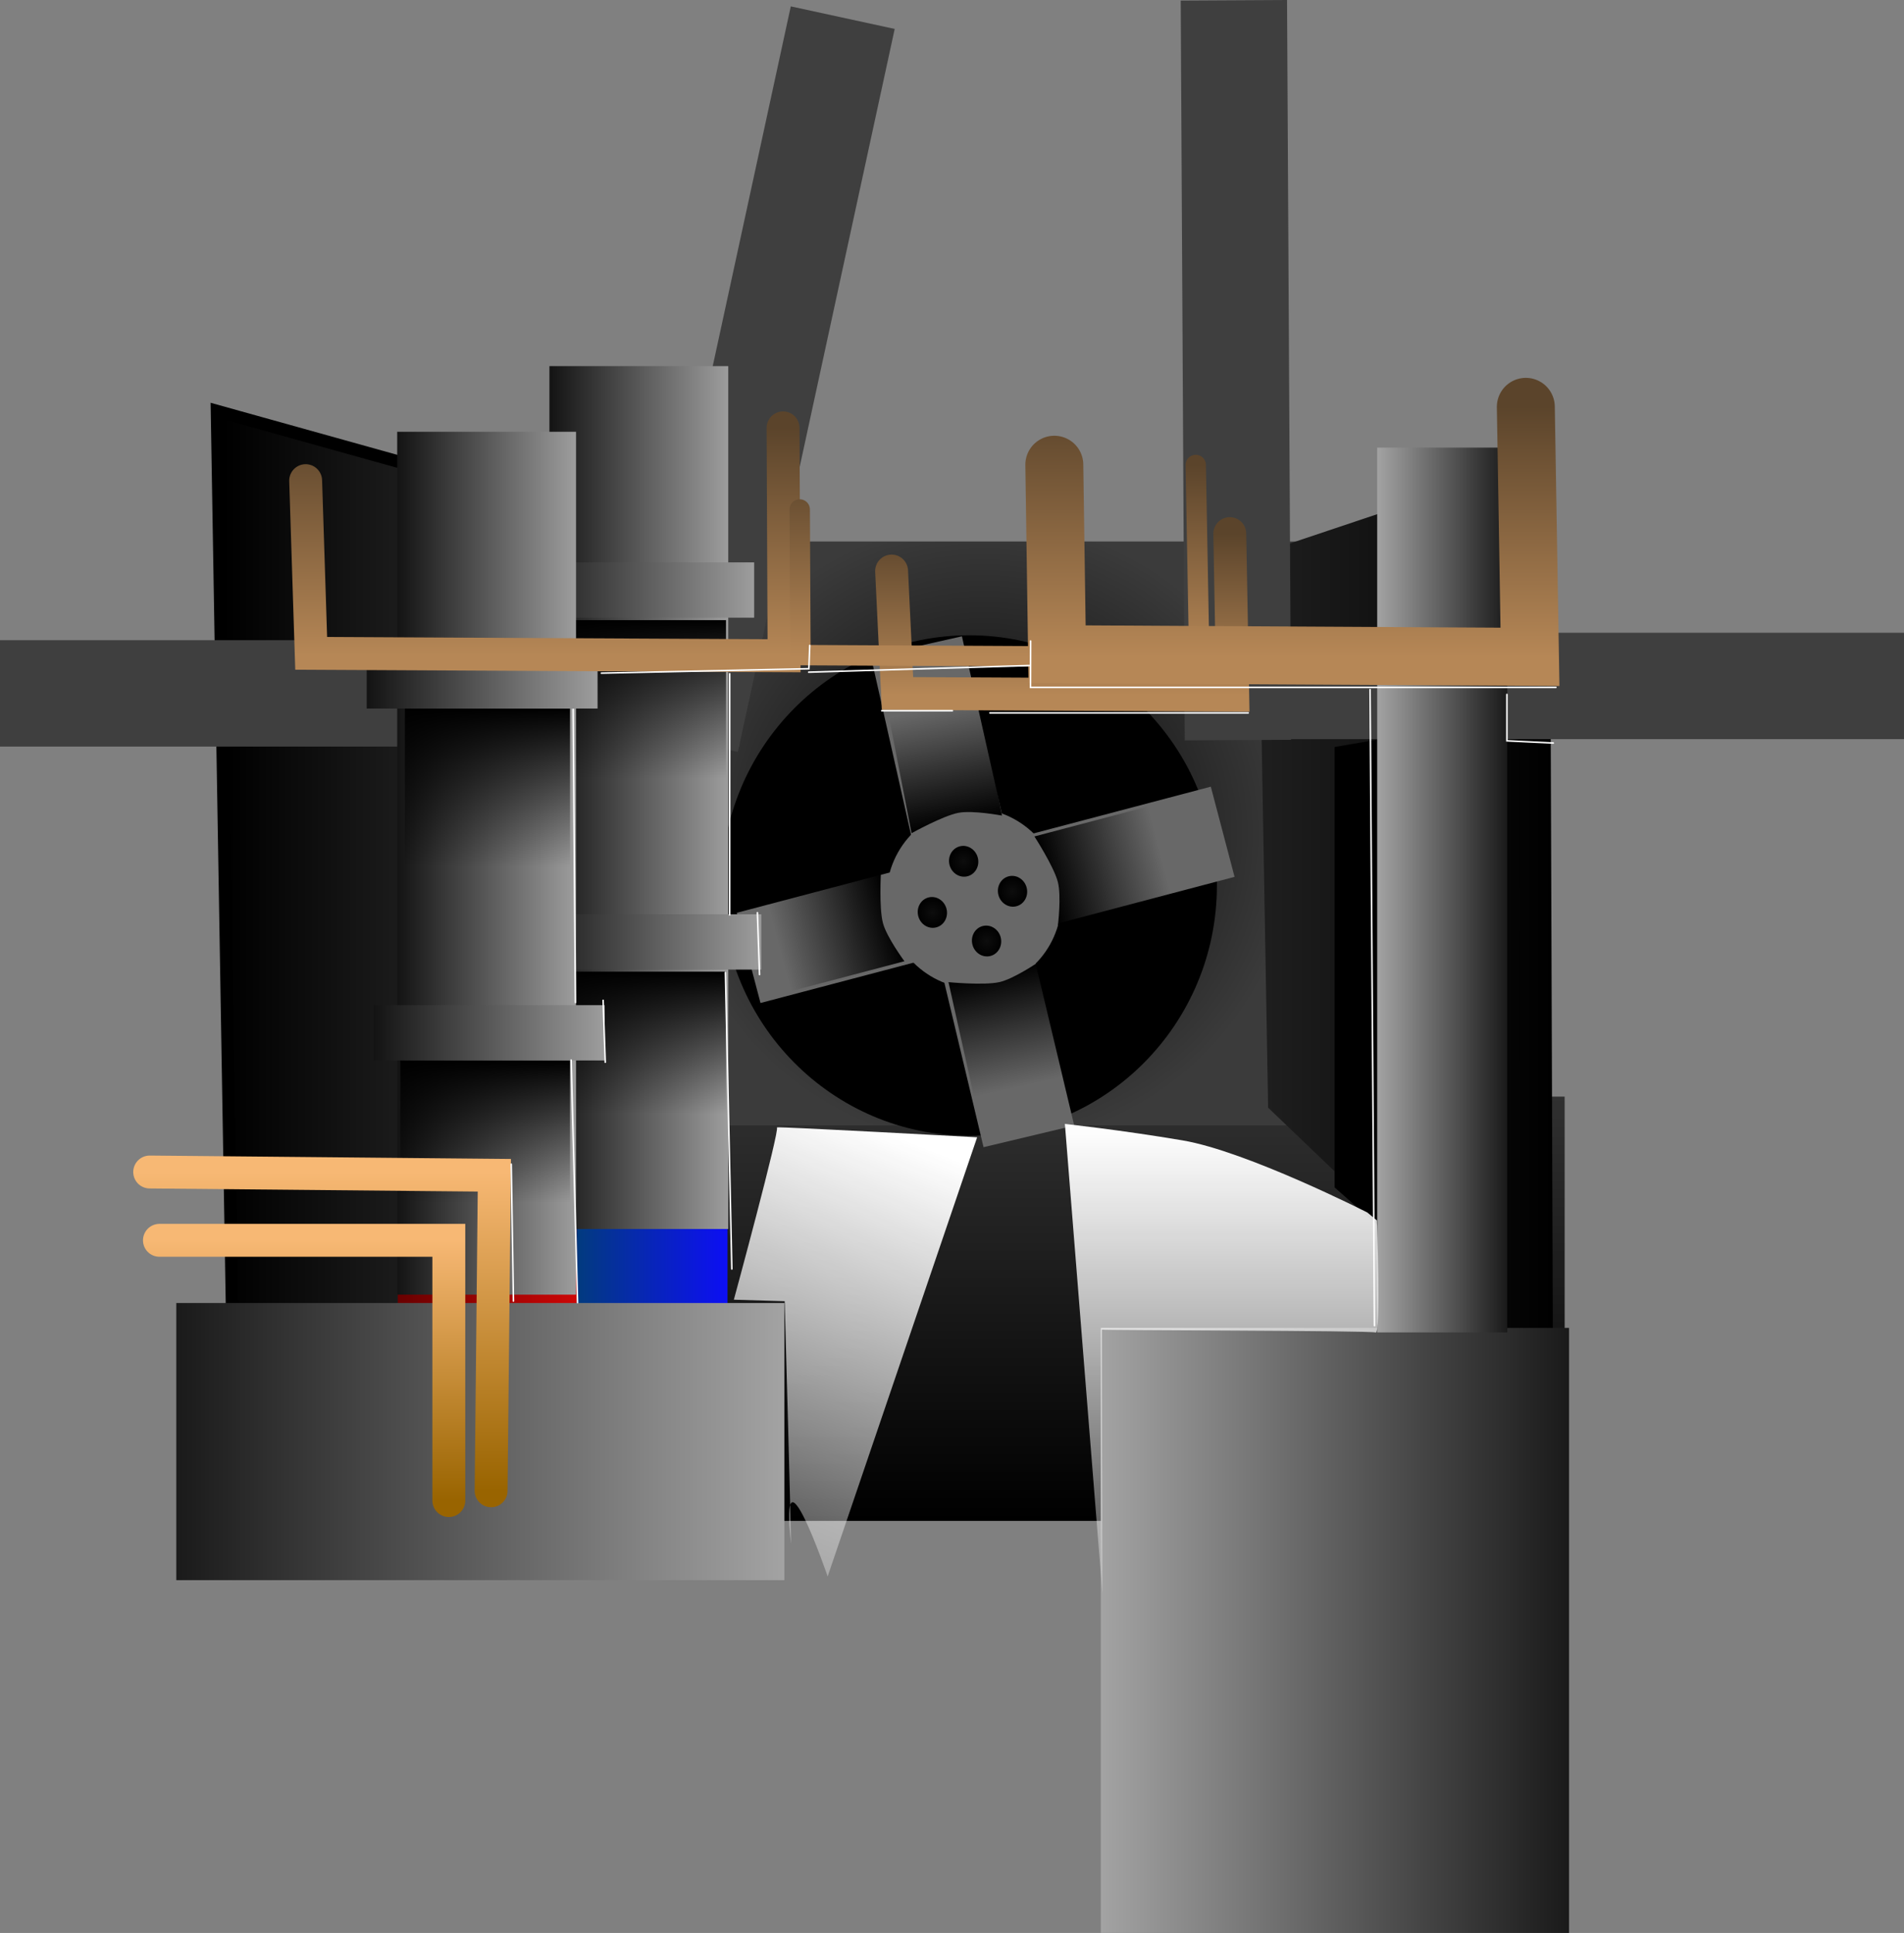 <svg version="1.1" xmlns="http://www.w3.org/2000/svg" xmlns:xlink="http://www.w3.org/1999/xlink" width="607.902" height="616.879" viewBox="0,0,607.902,616.879"><rect x="0" y="0" width="607.902" height="616.879" fill="#808080" stroke="none"/><defs><linearGradient x1="227.981" y1="208.886" x2="227.981" y2="344.283" gradientUnits="userSpaceOnUse" id="color-1"><stop offset="0" stop-color="#303030"/><stop offset="1" stop-color="#000000"/></linearGradient><radialGradient cx="255.254" cy="124.873" r="100.256" gradientUnits="userSpaceOnUse" id="color-2"><stop offset="0" stop-color="#000000"/><stop offset="1" stop-color="#3b3b3b"/></radialGradient><linearGradient x1="345.975" y1="181.566" x2="436.929" y2="181.566" gradientUnits="userSpaceOnUse" id="color-3"><stop offset="0" stop-color="#1e1e1e"/><stop offset="1" stop-color="#000000"/></linearGradient><linearGradient x1="12.453" y1="191.103" x2="155.6" y2="191.103" gradientUnits="userSpaceOnUse" id="color-4"><stop offset="0" stop-color="#000000"/><stop offset="1" stop-color="#454545"/></linearGradient><linearGradient x1="116.271" y1="158.068" x2="173.368" y2="158.068" gradientUnits="userSpaceOnUse" id="color-5"><stop offset="0" stop-color="#004369"/><stop offset="1" stop-color="#0d0ff4"/></linearGradient><linearGradient x1="68.1" y1="179.223" x2="125.197" y2="179.223" gradientUnits="userSpaceOnUse" id="color-6"><stop offset="0" stop-color="#690000"/><stop offset="1" stop-color="#cd0606"/></linearGradient><radialGradient cx="264.367" cy="143.347" r="4.934" gradientUnits="userSpaceOnUse" id="color-7"><stop offset="0" stop-color="#0d0d0d"/><stop offset="1" stop-color="#000000"/></radialGradient><radialGradient cx="256.08" cy="159.217" r="4.934" gradientUnits="userSpaceOnUse" id="color-8"><stop offset="0" stop-color="#0d0d0d"/><stop offset="1" stop-color="#000000"/></radialGradient><radialGradient cx="238.774" cy="150.094" r="4.934" gradientUnits="userSpaceOnUse" id="color-9"><stop offset="0" stop-color="#0d0d0d"/><stop offset="1" stop-color="#000000"/></radialGradient><radialGradient cx="248.765" cy="133.778" r="4.934" gradientUnits="userSpaceOnUse" id="color-10"><stop offset="0" stop-color="#0d0d0d"/><stop offset="1" stop-color="#000000"/></radialGradient><linearGradient x1="226.107" y1="151.454" x2="189.711" y2="161.046" gradientUnits="userSpaceOnUse" id="color-11"><stop offset="0" stop-color="#000000"/><stop offset="1" stop-color="#000000" stop-opacity="0"/></linearGradient><linearGradient x1="275.104" y1="140.062" x2="311.501" y2="130.47" gradientUnits="userSpaceOnUse" id="color-12"><stop offset="0" stop-color="#000000"/><stop offset="1" stop-color="#000000" stop-opacity="0"/></linearGradient><linearGradient x1="258.27" y1="169.146" x2="266.468" y2="205.882" gradientUnits="userSpaceOnUse" id="color-13"><stop offset="0" stop-color="#000000"/><stop offset="1" stop-color="#000000" stop-opacity="0"/></linearGradient><linearGradient x1="246.57" y1="121.999" x2="239.371" y2="85.055" gradientUnits="userSpaceOnUse" id="color-14"><stop offset="0" stop-color="#000000"/><stop offset="1" stop-color="#000000" stop-opacity="0"/></linearGradient><linearGradient x1="292.557" y1="379.231" x2="442.053" y2="379.231" gradientUnits="userSpaceOnUse" id="color-15"><stop offset="0" stop-color="#a3a3a3"/><stop offset="1" stop-color="#1a1a1a"/></linearGradient><linearGradient x1="116.512" y1="113.437" x2="173.609" y2="113.437" gradientUnits="userSpaceOnUse" id="color-16"><stop offset="0" stop-color="#131313"/><stop offset="1" stop-color="#9d9d9d"/></linearGradient><linearGradient x1="110.438" y1="159.517" x2="184.148" y2="159.517" gradientUnits="userSpaceOnUse" id="color-17"><stop offset="0" stop-color="#131313"/><stop offset="1" stop-color="#9d9d9d"/></linearGradient><linearGradient x1="108.171" y1="47.204" x2="181.881" y2="47.204" gradientUnits="userSpaceOnUse" id="color-18"><stop offset="0" stop-color="#131313"/><stop offset="1" stop-color="#9d9d9d"/></linearGradient><linearGradient x1="191.519" y1="318.972" x2="-2.619" y2="318.972" gradientUnits="userSpaceOnUse" id="color-19"><stop offset="0" stop-color="#a3a3a3"/><stop offset="1" stop-color="#1a1a1a"/></linearGradient><linearGradient x1="146.511" y1="56.817" x2="146.511" y2="107.389" gradientUnits="userSpaceOnUse" id="color-20"><stop offset="0" stop-color="#000000"/><stop offset="1" stop-color="#000000" stop-opacity="0"/></linearGradient><linearGradient x1="145.789" y1="169" x2="145.789" y2="214.515" gradientUnits="userSpaceOnUse" id="color-21"><stop offset="0" stop-color="#000000"/><stop offset="1" stop-color="#000000" stop-opacity="0"/></linearGradient><linearGradient x1="380.801" y1="142.941" x2="422.328" y2="142.941" gradientUnits="userSpaceOnUse" id="color-22"><stop offset="0" stop-color="#a3a3a3"/><stop offset="1" stop-color="#1a1a1a"/></linearGradient><linearGradient x1="67.909" y1="134.391" x2="125.006" y2="134.391" gradientUnits="userSpaceOnUse" id="color-23"><stop offset="0" stop-color="#131313"/><stop offset="1" stop-color="#9d9d9d"/></linearGradient><linearGradient x1="96.719" y1="85.05" x2="96.719" y2="135.622" gradientUnits="userSpaceOnUse" id="color-24"><stop offset="0" stop-color="#000000"/><stop offset="1" stop-color="#000000" stop-opacity="0"/></linearGradient><linearGradient x1="95.997" y1="197.233" x2="95.997" y2="242.748" gradientUnits="userSpaceOnUse" id="color-25"><stop offset="0" stop-color="#000000"/><stop offset="1" stop-color="#000000" stop-opacity="0"/></linearGradient><linearGradient x1="60.438" y1="188.517" x2="134.148" y2="188.517" gradientUnits="userSpaceOnUse" id="color-26"><stop offset="0" stop-color="#131313"/><stop offset="1" stop-color="#9d9d9d"/></linearGradient><linearGradient x1="58.171" y1="76.204" x2="131.881" y2="76.204" gradientUnits="userSpaceOnUse" id="color-27"><stop offset="0" stop-color="#131313"/><stop offset="1" stop-color="#9d9d9d"/></linearGradient><linearGradient x1="38.194" y1="254.739" x2="38.194" y2="337.793" gradientUnits="userSpaceOnUse" id="color-28"><stop offset="0" stop-color="#f7b874"/><stop offset="1" stop-color="#996400"/></linearGradient><linearGradient x1="43.904" y1="232.938" x2="43.904" y2="334.678" gradientUnits="userSpaceOnUse" id="color-29"><stop offset="0" stop-color="#f7b874"/><stop offset="1" stop-color="#996400"/></linearGradient><linearGradient x1="280.216" y1="29.202" x2="280.216" y2="80.763" gradientUnits="userSpaceOnUse" id="color-30"><stop offset="0" stop-color="#5b442b"/><stop offset="1" stop-color="#b68756"/></linearGradient><linearGradient x1="114.612" y1="-4.548" x2="114.612" y2="68.18" gradientUnits="userSpaceOnUse" id="color-31"><stop offset="0" stop-color="#5b442b"/><stop offset="1" stop-color="#b68756"/></linearGradient><linearGradient x1="259.205" y1="7.293" x2="259.205" y2="68.623" gradientUnits="userSpaceOnUse" id="color-32"><stop offset="0" stop-color="#5b442b"/><stop offset="1" stop-color="#b68756"/></linearGradient><linearGradient x1="352.758" y1="-11.26" x2="352.758" y2="68.523" gradientUnits="userSpaceOnUse" id="color-33"><stop offset="0" stop-color="#5b442b"/><stop offset="1" stop-color="#b68756"/></linearGradient><linearGradient x1="334.801" y1="218.471" x2="334.801" y2="423.311" gradientUnits="userSpaceOnUse" id="color-34"><stop offset="0" stop-color="#ffffff"/><stop offset="1" stop-color="#ffffff" stop-opacity="0"/></linearGradient><linearGradient x1="174.587" y1="200.314" x2="98.335" y2="390.433" gradientUnits="userSpaceOnUse" id="color-35"><stop offset="0" stop-color="#ffffff"/><stop offset="1" stop-color="#ffffff" stop-opacity="0"/></linearGradient></defs><g transform="translate(58.909,141.098)"><g data-paper-data="{&quot;isPaintingLayer&quot;:true}" fill-rule="nonzero" stroke-linejoin="miter" stroke-miterlimit="10" stroke-dasharray="" stroke-dashoffset="0" style="mix-blend-mode: normal"><path d="M15.316,344.283v-135.398h425.331v135.398z" fill="url(#color-1)" stroke="none" stroke-width="0" stroke-linecap="butt"/><path d="M154.997,218.035v-186.323h200.513v186.323z" fill="url(#color-2)" stroke="none" stroke-width="0" stroke-linecap="butt"/><path d="M329.618,141.504c0,44.105 -35.408,79.858 -79.087,79.858c-43.678,0 -79.087,-35.754 -79.087,-79.858c0,-44.105 35.408,-79.858 79.087,-79.858c43.678,0 79.087,35.754 79.087,79.858z" fill="#000000" stroke="none" stroke-width="0" stroke-linecap="butt"/><path d="M345.975,212.407l-3.115,-176.693l93.031,-31.183l1.038,294.894z" fill="url(#color-3)" stroke="none" stroke-width="0" stroke-linecap="butt"/><path d="M319.89,94.791v-33.949h229.103v33.949z" fill="#3f3f3f" stroke="none" stroke-width="0" stroke-linecap="butt"/><path d="M16.31,343.323l-5.934,-353.234l142.11,39.621l3.115,186.861z" data-paper-data="{&quot;index&quot;:null}" fill="url(#color-4)" stroke="#000000" stroke-width="4" stroke-linecap="butt"/><path d="M367.204,237.863v-140.566l36.175,-6.201l-1.034,177.774z" fill="#000000" stroke="none" stroke-width="0" stroke-linecap="butt"/><path d="M116.271,291.852v-267.568h57.097v267.568z" fill="url(#color-5)" stroke="none" stroke-width="0" stroke-linecap="butt"/><path d="M68.1,355.328v-352.21h57.097v352.21z" fill="url(#color-6)" stroke="none" stroke-width="0" stroke-linecap="butt"/><path d="M353.299,95.001l-33.949,0.185l-1.285,-236.099l33.949,-0.185z" fill="#3f3f3f" stroke="none" stroke-width="0" stroke-linecap="butt"/><path d="M176.669,98.867l-33.177,-7.201l50.078,-230.731l33.177,7.201z" fill="#3f3f3f" stroke="none" stroke-width="0" stroke-linecap="butt"/><g stroke="none" stroke-width="0" stroke-linecap="butt"><path d="M263.814,126.792l63.859,-16.83l7.585,28.781l-63.859,16.83z" fill="#686868"/><path d="M248.211,61.976l14.506,64.426l-29.037,6.538l-14.506,-64.426z" fill="#686868"/><path d="M259.412,173.527c-14.902,3.927 -30.272,-5.372 -34.331,-20.771c-4.058,-15.399 4.732,-31.066 19.634,-34.993c14.902,-3.927 30.272,5.372 34.331,20.771c4.058,15.399 -4.732,31.066 -19.634,34.993z" fill="#686868"/><path d="M176.318,150.218l63.859,-16.83l7.585,28.781l-63.859,16.83z" fill="#686868"/><path d="M255.113,225.014l-15.31,-64.24l28.953,-6.9l15.31,64.24z" fill="#686868"/><path d="M265.624,148.118c-2.488,0.656 -5.069,-0.948 -5.763,-3.583c-0.694,-2.635 0.76,-5.302 3.248,-5.958c2.488,-0.656 5.069,0.948 5.763,3.583c0.694,2.635 -0.76,5.302 -3.248,5.958z" fill="url(#color-7)"/><path d="M257.337,163.987c-2.488,0.656 -5.069,-0.948 -5.763,-3.583c-0.694,-2.635 0.76,-5.302 3.248,-5.958c2.488,-0.656 5.069,0.948 5.763,3.583c0.694,2.635 -0.76,5.302 -3.248,5.958z" fill="url(#color-8)"/><path d="M240.031,154.865c-2.488,0.656 -5.069,-0.948 -5.763,-3.583c-0.694,-2.635 0.76,-5.302 3.248,-5.958c2.488,-0.656 5.069,0.948 5.763,3.583c0.694,2.635 -0.76,5.302 -3.248,5.958z" fill="url(#color-9)"/><path d="M250.023,138.548c-2.488,0.656 -5.069,-0.948 -5.763,-3.583c-0.694,-2.635 0.76,-5.302 3.248,-5.958c2.488,-0.656 5.069,0.948 5.763,3.583c0.694,2.635 -0.76,5.302 -3.248,5.958z" fill="url(#color-10)"/><path d="M185.964,146.829l36.396,-9.592c0,0 -0.66,11.341 0.634,16.254c1.195,4.535 6.859,12.181 6.859,12.181l-36.396,9.592z" fill="url(#color-11)"/><path d="M315.248,144.688l-36.396,9.592c0,0 1.16,-9.445 -0.035,-13.979c-1.295,-4.913 -7.459,-14.456 -7.459,-14.456l36.396,-9.592z" data-paper-data="{&quot;index&quot;:null}" fill="url(#color-12)"/><path d="M252.118,209.084l-8.197,-36.736c0,0 11.307,1.092 16.266,-0.014c4.577,-1.021 12.433,-6.39 12.433,-6.39l8.197,36.736z" fill="url(#color-13)"/><path d="M253.802,82.243l7.199,36.944c0,0 -9.349,-1.773 -13.952,-0.876c-4.987,0.972 -14.911,6.501 -14.911,6.501l-7.199,-36.944z" data-paper-data="{&quot;index&quot;:null}" fill="url(#color-14)"/></g><path d="M-58.909,97.166v-33.949h236.103v33.949z" fill="#3f3f3f" stroke="none" stroke-width="0" stroke-linecap="butt"/><path d="M292.557,475.781v-193.099h149.496v193.099z" fill="url(#color-15)" stroke="none" stroke-width="0" stroke-linecap="butt"/><path d="M116.512,251.13v-275.386h57.097v275.386z" fill="url(#color-16)" stroke="none" stroke-width="0" stroke-linecap="butt"/><path d="M110.438,168.341v-17.649h73.71v17.649z" fill="url(#color-17)" stroke="none" stroke-width="0" stroke-linecap="butt"/><path d="M108.171,56.028v-17.649h73.71v17.649z" fill="url(#color-18)" stroke="none" stroke-width="0" stroke-linecap="butt"/><path d="M-2.619,363.193v-88.443h194.137v88.443z" data-paper-data="{&quot;index&quot;:null}" fill="url(#color-19)" stroke="none" stroke-width="0" stroke-linecap="butt"/><path d="M120.142,107.389v-50.572h52.739v50.572z" fill="url(#color-20)" stroke="none" stroke-width="0" stroke-linecap="butt"/><path d="M118.697,214.515v-45.514h54.184v45.514z" fill="url(#color-21)" stroke="none" stroke-width="0" stroke-linecap="butt"/><path d="M380.801,284.132v-282.382h41.527v282.382z" fill="url(#color-22)" stroke="none" stroke-width="0" stroke-linecap="butt"/><path d="M67.909,272.084v-275.386h57.097v275.386z" fill="url(#color-23)" stroke="none" stroke-width="0" stroke-linecap="butt"/><path d="M70.35,135.622v-50.572h52.739v50.572z" fill="url(#color-24)" stroke="none" stroke-width="0" stroke-linecap="butt"/><path d="M68.905,242.748v-45.514h54.184v45.514z" fill="url(#color-25)" stroke="none" stroke-width="0" stroke-linecap="butt"/><path d="M60.438,197.341v-17.649h73.71v17.649z" fill="url(#color-26)" stroke="none" stroke-width="0" stroke-linecap="butt"/><path d="M58.171,85.028v-17.649h73.71v17.649z" fill="url(#color-27)" stroke="none" stroke-width="0" stroke-linecap="butt"/><g fill="none" stroke-width="10.5" stroke-linecap="round"><path d="M-8.005,254.739h92.397v83.053" stroke="url(#color-28)"/><path d="M-11.119,232.938l110.046,1.038l-1.038,100.702" stroke="url(#color-29)"/></g><g fill="none" stroke-linecap="round"><path d="M333.736,29.202l0.939,51.561l-107.039,-0.543l-1.878,-39.077" stroke="url(#color-30)" stroke-width="10.5"/><path d="M191.103,-4.548l0.324,72.728l-150.982,-0.766l-1.766,-55.12" stroke="url(#color-31)" stroke-width="10.5"/><path d="M322.865,7.293l1.117,61.33l-127.321,-0.646l-0.234,-46.482" stroke="url(#color-32)" stroke-width="6.5"/><path d="M428.249,-11.26l1.324,79.783l-150.982,-0.84l-0.883,-60.467" stroke="url(#color-33)" stroke-width="18.5"/></g><path d="M293.064,367.505l-11.98,-149.918c0,0 18.124,1.968 37.587,5.262c20.538,3.476 58.952,22.992 58.952,22.992l3.06,2.518c0,0 1.248,36.324 -0.356,35.799c-2.01,-0.658 -87.321,-0.67 -87.426,-0.928c-0.087,-0.215 0.163,84.275 0.163,84.275z" fill="url(#color-34)" stroke="none" stroke-width="0" stroke-linecap="butt"/><path d="M191.624,274.177l-16.232,-0.484c0,0 14.84,-54.587 13.735,-54.995c1.022,-0.287 63.939,3.166 63.939,3.166l-47.724,140.14c0,0 -15.564,-45.347 -11.709,-10.5c0.2,1.809 -2.009,-77.326 -2.009,-77.326z" data-paper-data="{&quot;index&quot;:null}" fill="url(#color-35)" stroke="none" stroke-width="0" stroke-linecap="butt"/><path d="M174.062,150.861v-76.934" fill="none" stroke="#ffffff" stroke-width="0.5" stroke-linecap="round"/><path d="M183.593,169.924l-0.681,-19.744" fill="none" stroke="#ffffff" stroke-width="0.5" stroke-linecap="round"/><path d="M172.7,169.243l2.042,94.636" fill="none" stroke="#ffffff" stroke-width="0.5" stroke-linecap="round"/><path d="M124.083,85.289l0.722,93.55" fill="none" stroke="#ffffff" stroke-width="0.5" stroke-linecap="round"/><path d="M134.337,197.903l-0.681,-19.744" fill="none" stroke="#ffffff" stroke-width="0.5" stroke-linecap="round"/><path d="M123.444,197.222l2.042,77.401" fill="none" stroke="#ffffff" stroke-width="0.5" stroke-linecap="round"/><path d="M378.522,78.987l1.41,202.982" fill="none" stroke="#ffffff" stroke-width="0.5" stroke-linecap="round"/><path d="M104.315,230.428l0.705,43.698" fill="none" stroke="#ffffff" stroke-width="0.5" stroke-linecap="round"/><path d="M222.61,85.714h22.554" fill="none" stroke="#ffffff" stroke-width="0.5" stroke-linecap="round"/><path d="M257.146,86.419h82.462" fill="none" stroke="#ffffff" stroke-width="0.5" stroke-linecap="round"/><path d="M199.627,64.89l-0.275,7.434l-66.251,1.41" fill="none" stroke="#ffffff" stroke-width="0.5" stroke-linecap="round"/><path d="M437.85,78.281h-167.742l0.035,-14.801" fill="none" stroke="#ffffff" stroke-width="0.5" stroke-linecap="round"/><path d="M269.762,71.31l-70.48,2.114" fill="none" stroke="#ffffff" stroke-width="0.5" stroke-linecap="round"/><path d="M437.009,96.029l-14.801,-0.705v-14.801" fill="none" stroke="#ffffff" stroke-width="0.5" stroke-linecap="round"/></g></g></svg>
